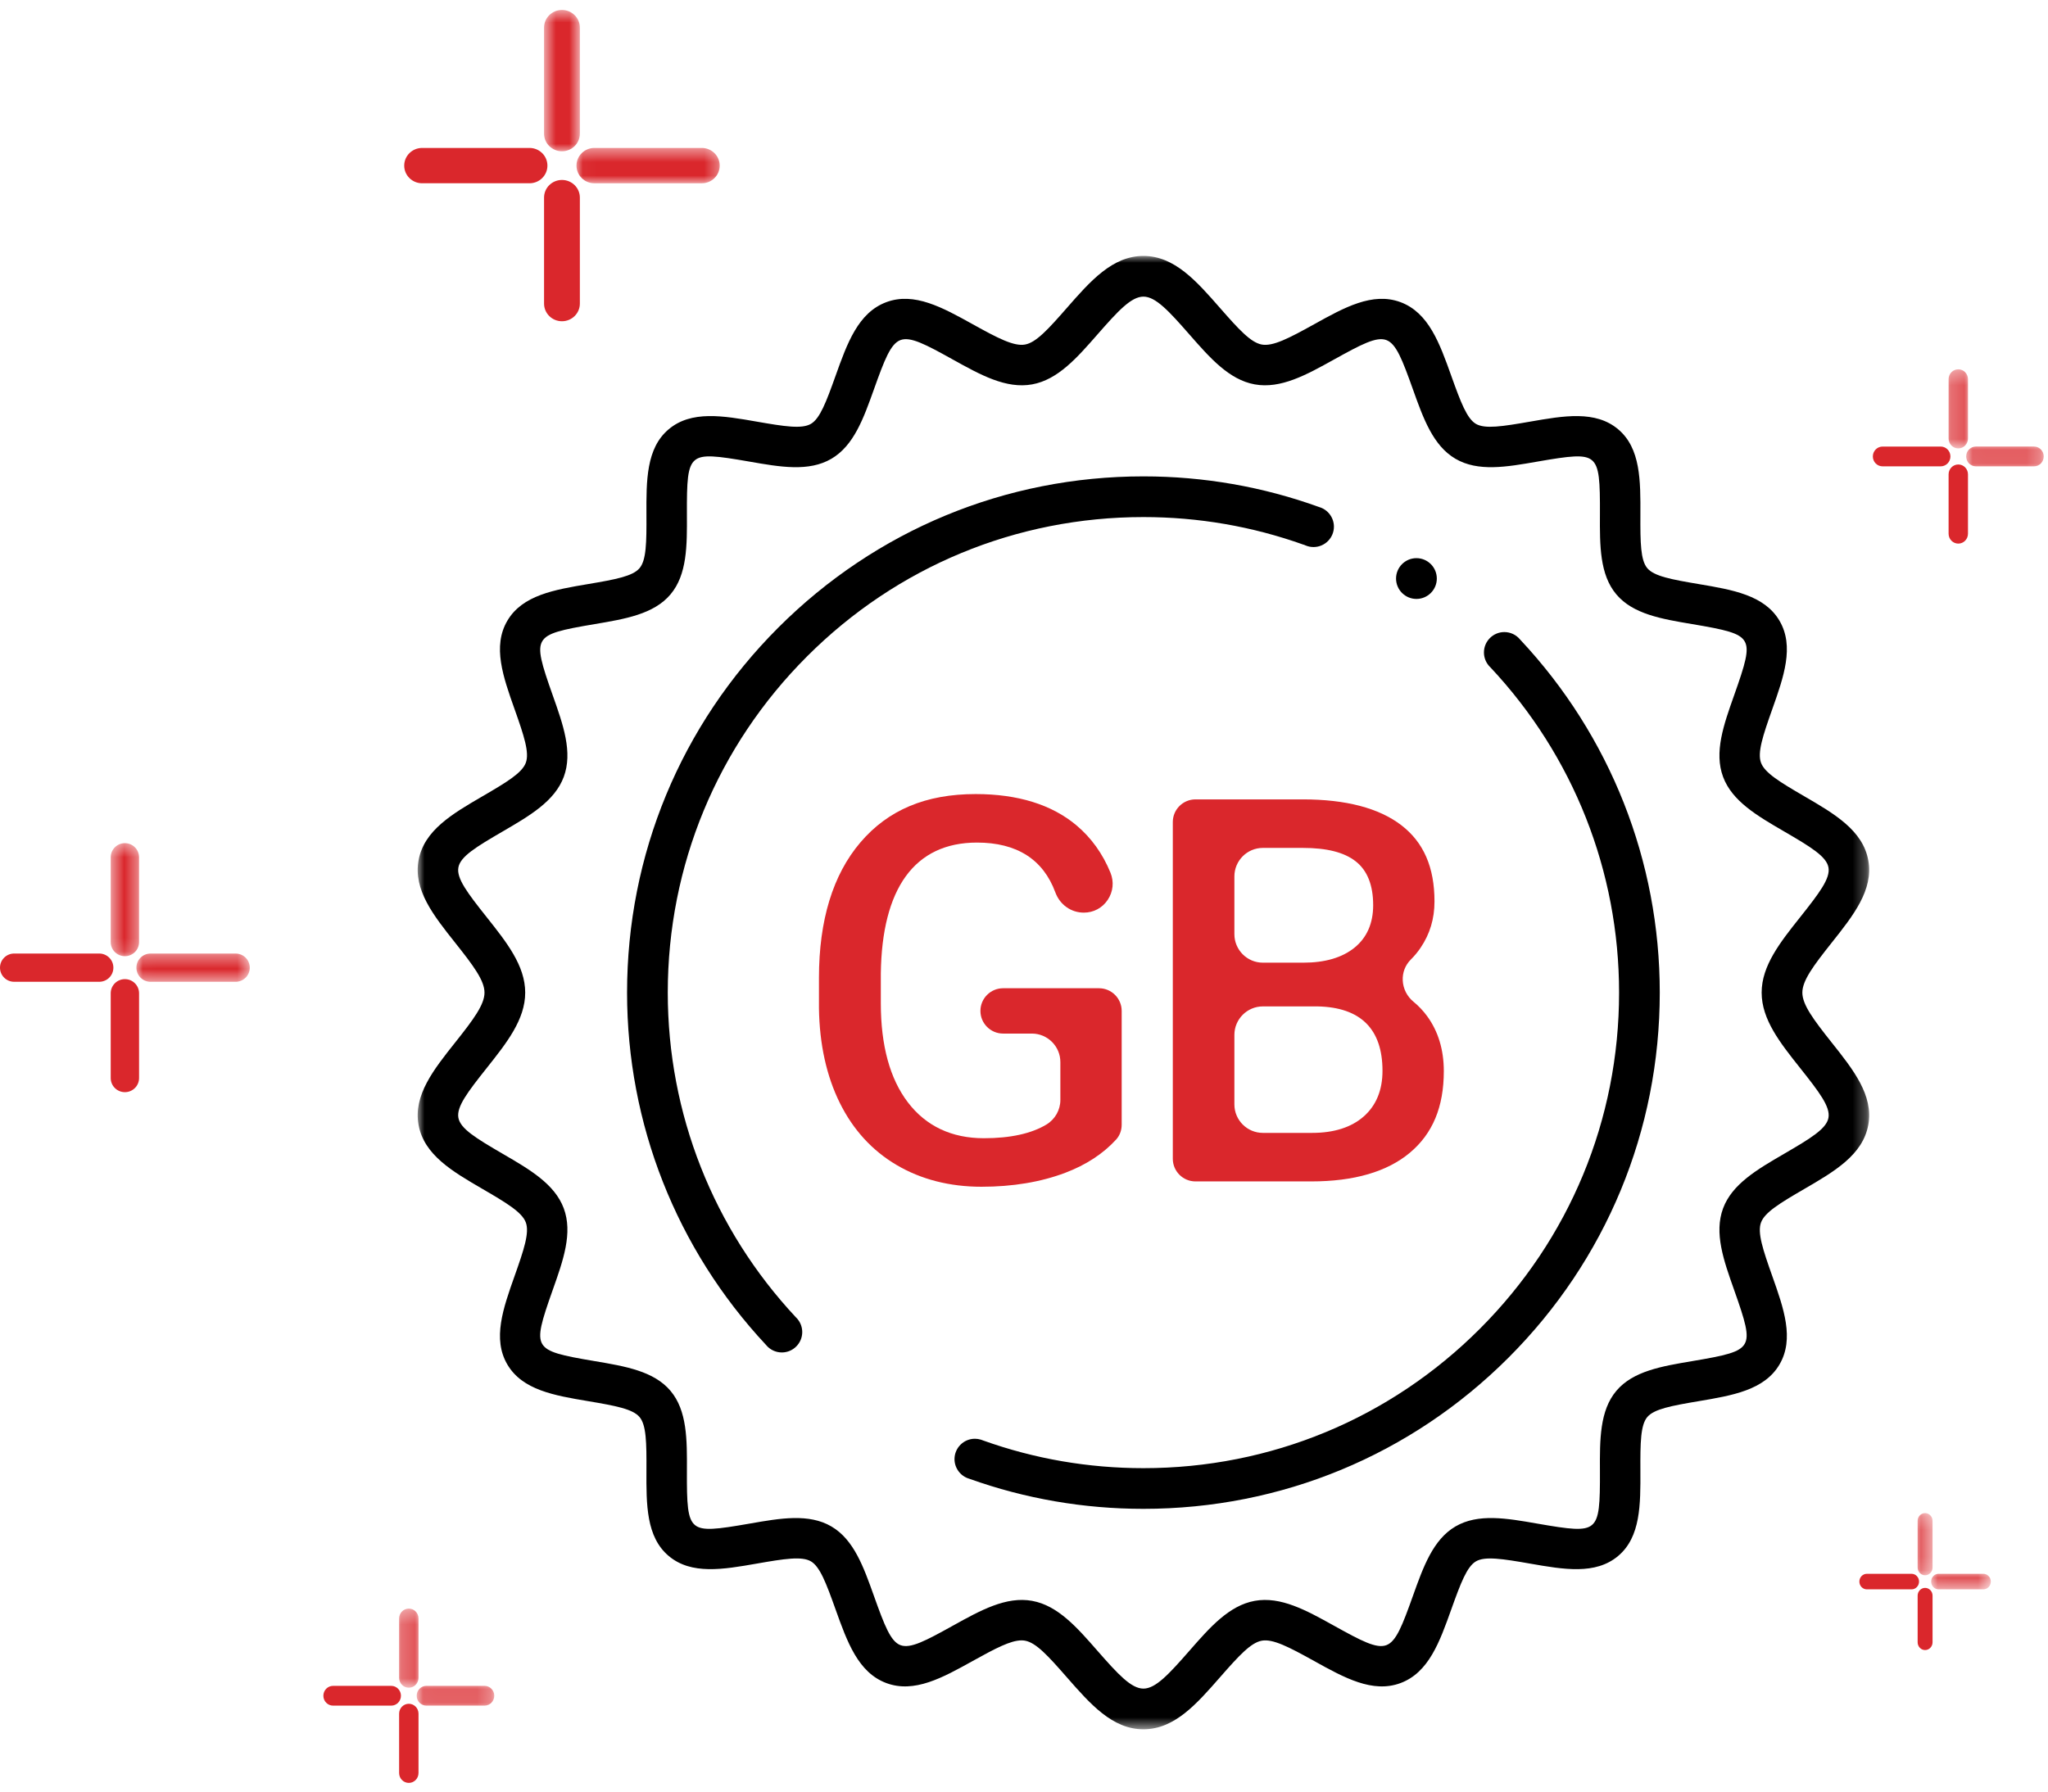 <?xml version="1.0" encoding="UTF-8"?>
<svg width="152px" height="133px" viewBox="0 0 152 133" version="1.1" xmlns="http://www.w3.org/2000/svg" xmlns:xlink="http://www.w3.org/1999/xlink">
    <!-- Generator: sketchtool 51.2 (57519) - http://www.bohemiancoding.com/sketch -->
    <title>B45DF8D4-BCA2-4CA9-A852-A4071970646B</title>
    <desc>Created with sketchtool.</desc>
    <defs>
        <polygon id="path-1" points="0.341 0.323 1.78 0.323 1.78 6.197 0.341 6.197"></polygon>
        <polygon id="path-3" points="0.02 0.256 5.777 0.256 5.777 1.725 0.02 1.725"></polygon>
        <polygon id="path-5" points="0.341 0.323 1.78 0.323 1.78 6.197 0.341 6.197"></polygon>
        <polygon id="path-7" points="0.02 0.256 5.777 0.256 5.777 1.725 0.02 1.725"></polygon>
        <polygon id="path-9" points="0.498 0.461 2.602 0.461 2.602 8.853 0.498 8.853"></polygon>
        <polygon id="path-11" points="0.029 0.366 8.444 0.366 8.444 2.464 0.029 2.464"></polygon>
        <polygon id="path-13" points="0.629 0.577 3.287 0.577 3.287 11.066 0.629 11.066"></polygon>
        <polygon id="path-15" points="0.036 0.457 10.666 0.457 10.666 3.08 0.036 3.08"></polygon>
        <polygon id="path-17" points="0.262 0.254 1.369 0.254 1.369 4.869 0.262 4.869"></polygon>
        <polygon id="path-19" points="0.015 0.201 4.444 0.201 4.444 1.355 0.015 1.355"></polygon>
        <polygon id="path-21" points="0 6.48466163e-05 107.727 6.48466163e-05 107.727 109.375 0 109.375"></polygon>
    </defs>
    <g id="FLUJO-" stroke="none" stroke-width="1" fill="none" fill-rule="evenodd">
        <g id="2.1.-Arma-tu-mancha" transform="translate(-784, -372)">
            <g id="Group-22" transform="translate(784, 372)">
                <g id="Group-11" transform="translate(139, 27)">
                    <g id="Group-3" transform="translate(5.281, 0.092)">
                        <mask id="mask-2" fill="white">
                            <use xlink:href="#path-1"></use>
                        </mask>
                        <g id="Clip-2"></g>
                        <path d="M1.78,1.057 C1.78,0.651 1.458,0.323 1.061,0.323 C0.663,0.323 0.341,0.651 0.341,1.057 L0.341,5.463 C0.341,5.868 0.663,6.197 1.061,6.197 C1.458,6.197 1.78,5.868 1.78,5.463 L1.78,1.057 Z" id="Fill-1" fill="#DA272C" mask="url(#mask-2)"></path>
                    </g>
                    <path d="M7.061,8.215 C7.061,7.809 6.739,7.481 6.342,7.481 C5.944,7.481 5.622,7.809 5.622,8.215 L5.622,12.621 C5.622,13.026 5.944,13.355 6.342,13.355 C6.739,13.355 7.061,13.026 7.061,12.621 L7.061,8.215 Z" id="Fill-4" fill="#DA272C"></path>
                    <g id="Group-8" transform="translate(6.906, 5.894)">
                        <mask id="mask-4" fill="white">
                            <use xlink:href="#path-3"></use>
                        </mask>
                        <g id="Clip-7"></g>
                        <path d="M5.058,0.256 L0.739,0.256 C0.342,0.256 0.02,0.585 0.02,0.99 C0.02,1.396 0.342,1.725 0.739,1.725 L5.058,1.725 C5.455,1.725 5.777,1.396 5.777,0.99 C5.777,0.585 5.455,0.256 5.058,0.256" id="Fill-6" fill="#DA272C" mask="url(#mask-4)"></path>
                    </g>
                    <path d="M0.72,7.619 L5.038,7.619 C5.435,7.619 5.758,7.29 5.758,6.885 C5.758,6.479 5.435,6.151 5.038,6.151 L0.72,6.151 C0.322,6.151 0,6.479 0,6.885 C0,7.29 0.322,7.619 0.72,7.619" id="Fill-9" fill="#DA272C"></path>
                </g>
                <g id="Group-11-Copy-3" transform="translate(24, 119)">
                    <g id="Group-3" transform="translate(5.281, 0.092)">
                        <mask id="mask-6" fill="white">
                            <use xlink:href="#path-5"></use>
                        </mask>
                        <g id="Clip-2"></g>
                        <path d="M1.78,1.057 C1.78,0.651 1.458,0.323 1.061,0.323 C0.663,0.323 0.341,0.651 0.341,1.057 L0.341,5.463 C0.341,5.868 0.663,6.197 1.061,6.197 C1.458,6.197 1.78,5.868 1.78,5.463 L1.78,1.057 Z" id="Fill-1" fill="#DA272C" mask="url(#mask-6)"></path>
                    </g>
                    <path d="M7.061,8.215 C7.061,7.809 6.739,7.481 6.342,7.481 C5.944,7.481 5.622,7.809 5.622,8.215 L5.622,12.621 C5.622,13.026 5.944,13.355 6.342,13.355 C6.739,13.355 7.061,13.026 7.061,12.621 L7.061,8.215 Z" id="Fill-4" fill="#DA272C"></path>
                    <g id="Group-8" transform="translate(6.906, 5.894)">
                        <mask id="mask-8" fill="white">
                            <use xlink:href="#path-7"></use>
                        </mask>
                        <g id="Clip-7"></g>
                        <path d="M5.058,0.256 L0.739,0.256 C0.342,0.256 0.02,0.585 0.02,0.99 C0.02,1.396 0.342,1.725 0.739,1.725 L5.058,1.725 C5.455,1.725 5.777,1.396 5.777,0.99 C5.777,0.585 5.455,0.256 5.058,0.256" id="Fill-6" fill="#DA272C" mask="url(#mask-8)"></path>
                    </g>
                    <path d="M0.72,7.619 L5.038,7.619 C5.435,7.619 5.758,7.29 5.758,6.885 C5.758,6.479 5.435,6.151 5.038,6.151 L0.72,6.151 C0.322,6.151 0,6.479 0,6.885 C0,7.29 0.322,7.619 0.72,7.619" id="Fill-9" fill="#DA272C"></path>
                </g>
                <g id="Group-11-Copy" transform="translate(0, 62)">
                    <g id="Group-3" transform="translate(7.719, 0.131)">
                        <mask id="mask-10" fill="white">
                            <use xlink:href="#path-9"></use>
                        </mask>
                        <g id="Clip-2"></g>
                        <path d="M2.602,1.51 C2.602,0.931 2.131,0.461 1.55,0.461 C0.969,0.461 0.498,0.931 0.498,1.51 L0.498,7.804 C0.498,8.383 0.969,8.853 1.55,8.853 C2.131,8.853 2.602,8.383 2.602,7.804 L2.602,1.51 Z" id="Fill-1" fill="#DA272C" mask="url(#mask-10)"></path>
                    </g>
                    <path d="M10.321,11.735 C10.321,11.156 9.85,10.687 9.269,10.687 C8.688,10.687 8.217,11.156 8.217,11.735 L8.217,18.03 C8.217,18.609 8.688,19.078 9.269,19.078 C9.85,19.078 10.321,18.609 10.321,18.03 L10.321,11.735 Z" id="Fill-4" fill="#DA272C"></path>
                    <g id="Group-8" transform="translate(10.094, 8.421)">
                        <mask id="mask-12" fill="white">
                            <use xlink:href="#path-11"></use>
                        </mask>
                        <g id="Clip-7"></g>
                        <path d="M7.392,0.366 L1.08,0.366 C0.5,0.366 0.029,0.835 0.029,1.415 C0.029,1.994 0.5,2.464 1.08,2.464 L7.392,2.464 C7.973,2.464 8.444,1.994 8.444,1.415 C8.444,0.835 7.973,0.366 7.392,0.366" id="Fill-6" fill="#DA272C" mask="url(#mask-12)"></path>
                    </g>
                    <path d="M1.052,10.884 L7.363,10.884 C7.944,10.884 8.415,10.415 8.415,9.836 C8.415,9.256 7.944,8.786 7.363,8.786 L1.052,8.786 C0.471,8.786 0,9.256 0,9.836 C0,10.415 0.471,10.884 1.052,10.884" id="Fill-9" fill="#DA272C"></path>
                </g>
                <g id="Group-11-Copy-4" transform="translate(30, 0)">
                    <g id="Group-3" transform="translate(9.75, 0.164)">
                        <mask id="mask-14" fill="white">
                            <use xlink:href="#path-13"></use>
                        </mask>
                        <g id="Clip-2"></g>
                        <path d="M3.287,1.888 C3.287,1.163 2.692,0.576 1.958,0.576 C1.224,0.576 0.629,1.163 0.629,1.888 L0.629,9.755 C0.629,10.479 1.224,11.066 1.958,11.066 C2.692,11.066 3.287,10.479 3.287,9.755 L3.287,1.888 Z" id="Fill-1" fill="#DA272C" mask="url(#mask-14)"></path>
                    </g>
                    <path d="M13.037,14.669 C13.037,13.945 12.442,13.359 11.708,13.359 C10.974,13.359 10.379,13.945 10.379,14.669 L10.379,22.537 C10.379,23.261 10.974,23.848 11.708,23.848 C12.442,23.848 13.037,23.261 13.037,22.537 L13.037,14.669 Z" id="Fill-4" fill="#DA272C"></path>
                    <g id="Group-8" transform="translate(12.75, 10.526)">
                        <mask id="mask-16" fill="white">
                            <use xlink:href="#path-15"></use>
                        </mask>
                        <g id="Clip-7"></g>
                        <path d="M9.337,0.457 L1.364,0.457 C0.631,0.457 0.036,1.044 0.036,1.768 C0.036,2.493 0.631,3.08 1.364,3.08 L9.337,3.08 C10.071,3.08 10.666,2.493 10.666,1.768 C10.666,1.044 10.071,0.457 9.337,0.457" id="Fill-6" fill="#DA272C" mask="url(#mask-16)"></path>
                    </g>
                    <path d="M1.329,13.605 L9.301,13.605 C10.035,13.605 10.629,13.018 10.629,12.295 C10.629,11.57 10.035,10.983 9.301,10.983 L1.329,10.983 C0.594,10.983 0,11.57 0,12.295 C0,13.018 0.594,13.605 1.329,13.605" id="Fill-9" fill="#DA272C"></path>
                </g>
                <g id="Group-11-Copy-2" transform="translate(138, 112)">
                    <g id="Group-3" transform="translate(4.062, 0.072)">
                        <mask id="mask-18" fill="white">
                            <use xlink:href="#path-17"></use>
                        </mask>
                        <g id="Clip-2"></g>
                        <path d="M1.369,0.831 C1.369,0.512 1.122,0.254 0.816,0.254 C0.51,0.254 0.262,0.512 0.262,0.831 L0.262,4.292 C0.262,4.611 0.51,4.869 0.816,4.869 C1.122,4.869 1.369,4.611 1.369,4.292 L1.369,0.831 Z" id="Fill-1" fill="#DA272C" mask="url(#mask-18)"></path>
                    </g>
                    <path d="M5.432,6.455 C5.432,6.136 5.184,5.878 4.878,5.878 C4.572,5.878 4.325,6.136 4.325,6.455 L4.325,9.916 C4.325,10.235 4.572,10.493 4.878,10.493 C5.184,10.493 5.432,10.235 5.432,9.916 L5.432,6.455 Z" id="Fill-4" fill="#DA272C"></path>
                    <g id="Group-8" transform="translate(5.312, 4.631)">
                        <mask id="mask-20" fill="white">
                            <use xlink:href="#path-19"></use>
                        </mask>
                        <g id="Clip-7"></g>
                        <path d="M3.89,0.201 L0.569,0.201 C0.263,0.201 0.015,0.46 0.015,0.778 C0.015,1.097 0.263,1.355 0.569,1.355 L3.89,1.355 C4.196,1.355 4.444,1.097 4.444,0.778 C4.444,0.46 4.196,0.201 3.89,0.201" id="Fill-6" fill="#DA272C" mask="url(#mask-20)"></path>
                    </g>
                    <path d="M0.554,5.986 L3.876,5.986 C4.181,5.986 4.429,5.728 4.429,5.41 C4.429,5.091 4.181,4.833 3.876,4.833 L0.554,4.833 C0.248,4.833 0,5.091 0,5.41 C0,5.728 0.248,5.986 0.554,5.986" id="Fill-9" fill="#DA272C"></path>
                </g>
                <g id="Group-16" transform="translate(31, 19)">
                    <g id="Group-3" transform="translate(6.138, 2.631)">
                        <path d="M107.662,64.506 C108.061,62.313 106.549,60.411 104.949,58.396 C103.591,56.686 102.768,55.585 102.768,54.687 C102.768,53.79 103.591,52.69 104.945,50.984 C106.55,48.963 108.061,47.061 107.662,44.868 C107.258,42.638 105.143,41.408 102.903,40.106 C101.099,39.056 99.981,38.376 99.701,37.627 C99.42,36.872 99.836,35.62 100.539,33.64 C101.387,31.247 102.187,28.986 101.074,27.085 C99.958,25.182 97.587,24.782 95.076,24.359 C93.036,24.016 91.762,23.775 91.26,23.179 C90.759,22.585 90.739,21.291 90.748,19.23 C90.76,16.679 90.771,14.279 89.099,12.869 C87.417,11.45 85.057,11.863 82.558,12.301 C80.503,12.66 79.213,12.859 78.542,12.467 C77.873,12.075 77.412,10.859 76.714,8.907 C75.85,6.488 75.037,4.21 72.943,3.43 C70.871,2.659 68.764,3.831 66.532,5.071 C64.665,6.109 63.474,6.727 62.649,6.578 C61.83,6.429 60.935,5.448 59.544,3.858 C57.808,1.874 56.168,-4.32310776e-05 53.863,-4.32310776e-05 C51.56,-4.32310776e-05 49.92,1.873 48.184,3.856 C46.792,5.447 45.898,6.429 45.077,6.577 C44.256,6.726 43.064,6.109 41.199,5.073 C38.961,3.83 36.853,2.659 34.784,3.429 C32.69,4.209 31.877,6.487 31.015,8.898 C30.317,10.855 29.855,12.074 29.184,12.466 C28.514,12.859 27.224,12.66 25.175,12.301 C22.67,11.863 20.31,11.45 18.627,12.869 C16.956,14.278 16.967,16.678 16.978,19.219 C16.989,21.285 16.969,22.582 16.466,23.179 C15.964,23.774 14.692,24.014 12.658,24.357 C10.141,24.781 7.768,25.18 6.652,27.085 C5.539,28.985 6.34,31.245 7.188,33.637 C7.891,35.618 8.307,36.87 8.025,37.625 C7.747,38.375 6.627,39.056 4.824,40.104 C2.582,41.408 0.469,42.638 0.065,44.868 C-0.334,47.061 1.177,48.963 2.777,50.977 C4.135,52.687 4.959,53.788 4.959,54.686 C4.959,55.585 4.135,56.687 2.778,58.395 C1.178,60.409 -0.334,62.312 0.065,64.506 C0.469,66.736 2.582,67.966 4.82,69.267 C6.627,70.318 7.747,70.999 8.025,71.749 C8.307,72.504 7.891,73.756 7.189,75.735 C6.341,78.128 5.54,80.388 6.652,82.289 C7.769,84.195 10.141,84.594 12.653,85.016 C14.69,85.359 15.964,85.599 16.466,86.196 C16.969,86.792 16.989,88.089 16.978,90.155 C16.967,92.696 16.956,95.095 18.628,96.506 C20.309,97.924 22.668,97.511 25.166,97.075 C27.221,96.715 28.513,96.514 29.185,96.908 C29.854,97.301 30.317,98.519 31.015,100.476 C31.878,102.889 32.691,105.165 34.784,105.944 C36.855,106.716 38.963,105.544 41.194,104.303 C42.877,103.369 44.011,102.774 44.82,102.774 C44.91,102.774 44.995,102.782 45.077,102.797 C45.899,102.945 46.792,103.927 48.182,105.517 C49.92,107.502 51.56,109.375 53.863,109.375 C56.168,109.375 57.808,107.501 59.544,105.517 C60.937,103.926 61.83,102.946 62.65,102.797 C63.472,102.649 64.665,103.266 66.532,104.304 C68.765,105.544 70.873,106.716 72.943,105.945 C75.037,105.165 75.85,102.888 76.711,100.477 C77.412,98.517 77.873,97.301 78.542,96.909 C79.213,96.516 80.503,96.716 82.553,97.074 C85.057,97.512 87.417,97.925 89.099,96.507 C90.771,95.096 90.76,92.696 90.748,90.156 C90.739,88.084 90.759,86.791 91.26,86.196 C91.762,85.601 93.033,85.361 95.065,85.018 C97.585,84.594 99.958,84.194 101.074,82.289 C102.187,80.389 101.387,78.129 100.538,75.736 C99.836,73.756 99.42,72.504 99.701,71.749 C99.981,70.998 101.1,70.318 102.903,69.27 C105.142,67.968 107.257,66.738 107.662,64.506" id="Fill-1"></path>
                    </g>
                    <g id="Group-14">
                        <path d="M81.844,28.502 L81.817,28.472 C81.528,28.123 81.102,27.922 80.65,27.922 C79.815,27.922 79.136,28.601 79.136,29.435 C79.136,29.792 79.263,30.139 79.494,30.412 L79.518,30.44 C79.542,30.467 79.568,30.493 79.594,30.519 L79.617,30.542 C85.775,37.106 89.166,45.681 89.166,54.687 C89.166,64.118 85.494,72.983 78.827,79.65 C72.16,86.318 63.294,89.99 53.863,89.99 C49.78,89.99 45.779,89.299 41.97,87.936 L41.939,87.924 C41.893,87.905 41.845,87.888 41.796,87.873 L41.782,87.869 C41.643,87.828 41.499,87.807 41.355,87.807 C40.521,87.807 39.842,88.486 39.842,89.32 C39.842,89.985 40.286,90.581 40.923,90.771 L40.956,90.782 C45.091,92.26 49.433,93.01 53.863,93.01 C64.099,93.01 73.723,89.024 80.961,81.785 C88.199,74.547 92.186,64.923 92.186,54.687 C92.186,44.925 88.513,35.625 81.844,28.502" id="Fill-1" fill="#000000"></path>
                        <path d="M74.126,22.435 C73.292,22.435 72.613,23.114 72.613,23.949 C72.613,24.783 73.292,25.462 74.126,25.462 C74.96,25.462 75.639,24.783 75.639,23.949 C75.639,23.114 74.96,22.435 74.126,22.435" id="Fill-3" fill="#000000"></path>
                        <path d="M66.924,18.647 L66.89,18.636 C62.719,17.129 58.336,16.364 53.863,16.364 C43.627,16.364 34.004,20.351 26.765,27.589 C19.527,34.828 15.54,44.451 15.54,54.687 C15.54,64.428 19.199,73.712 25.842,80.829 L25.865,80.856 C26.155,81.202 26.578,81.4 27.028,81.4 C27.862,81.4 28.541,80.721 28.541,79.887 C28.541,79.531 28.415,79.185 28.186,78.914 L28.153,78.876 C28.133,78.853 28.111,78.831 28.089,78.81 L28.065,78.786 C21.936,72.226 18.561,63.668 18.561,54.687 C18.561,45.257 22.233,36.392 28.901,29.725 C35.567,23.057 44.433,19.385 53.863,19.385 C57.946,19.385 61.946,20.076 65.755,21.438 L65.774,21.438 L65.896,21.49 C66.083,21.569 66.282,21.61 66.489,21.61 C67.323,21.61 68.002,20.931 68.002,20.097 C68.002,19.433 67.559,18.837 66.924,18.647" id="Fill-5" fill="#000000"></path>
                        <g id="Group-9">
                            <mask id="mask-22" fill="white">
                                <use xlink:href="#path-21"></use>
                            </mask>
                            <g id="Clip-8"></g>
                            <path d="M104.706,63.979 L104.706,63.98 C104.558,64.79 103.411,65.492 101.397,66.663 C99.421,67.813 97.557,68.897 96.886,70.7 C96.205,72.529 96.929,74.572 97.696,76.736 C98.54,79.116 98.848,80.147 98.483,80.77 C98.117,81.396 97.067,81.628 94.58,82.046 C92.324,82.426 90.199,82.784 88.964,84.249 C87.724,85.719 87.734,87.88 87.745,90.167 C87.756,92.673 87.706,93.74 87.154,94.208 C86.611,94.666 85.551,94.535 83.081,94.103 C80.825,93.708 78.698,93.336 77.022,94.318 C75.359,95.292 74.636,97.316 73.87,99.459 C73.075,101.685 72.626,102.858 71.893,103.13 C71.157,103.404 70.05,102.82 67.993,101.677 C65.968,100.552 64.055,99.489 62.122,99.841 C60.215,100.186 58.791,101.814 57.283,103.538 C55.754,105.285 54.771,106.355 53.864,106.355 C52.956,106.355 51.973,105.285 50.445,103.54 C48.936,101.814 47.511,100.186 45.605,99.841 C43.672,99.489 41.76,100.551 39.736,101.676 C37.677,102.82 36.569,103.404 35.833,103.13 C35.101,102.858 34.652,101.685 33.858,99.462 C33.093,97.318 32.37,95.293 30.705,94.318 C29.031,93.337 26.906,93.708 24.656,94.102 C22.178,94.535 21.117,94.666 20.575,94.21 C20.021,93.741 19.971,92.673 19.982,90.167 C19.993,87.88 20.003,85.719 18.763,84.249 C17.528,82.784 15.402,82.426 13.151,82.046 C10.66,81.628 9.611,81.396 9.244,80.77 C8.879,80.147 9.187,79.116 10.031,76.736 C10.798,74.572 11.522,72.529 10.841,70.701 C10.169,68.895 8.304,67.812 6.331,66.665 C4.311,65.489 3.168,64.789 3.021,63.979 C2.874,63.166 3.687,62.095 5.135,60.271 C6.6,58.427 7.98,56.689 7.98,54.687 C7.98,52.684 6.598,50.946 5.136,49.105 C3.685,47.278 2.874,46.208 3.021,45.396 C3.168,44.585 4.315,43.883 6.331,42.711 C8.305,41.562 10.169,40.478 10.841,38.674 C11.522,36.847 10.798,34.803 10.031,32.64 C9.187,30.259 8.879,29.228 9.245,28.605 C9.609,27.981 10.656,27.749 13.137,27.331 C15.399,26.95 17.527,26.592 18.763,25.126 C20.003,23.655 19.993,21.495 19.982,19.209 C19.971,16.701 20.021,15.634 20.575,15.166 C21.114,14.71 22.172,14.84 24.637,15.27 C26.902,15.667 29.029,16.039 30.705,15.057 C32.368,14.083 33.091,12.059 33.857,9.917 C34.652,7.69 35.1,6.518 35.833,6.245 C36.569,5.971 37.677,6.554 39.734,7.698 C41.758,8.823 43.67,9.886 45.604,9.535 C47.511,9.189 48.936,7.561 50.444,5.838 C51.973,4.09 52.956,3.02 53.864,3.02 C54.771,3.02 55.754,4.09 57.282,5.836 C58.793,7.562 60.217,9.189 62.122,9.535 C64.055,9.885 65.967,8.823 67.992,7.698 C70.051,6.555 71.159,5.972 71.894,6.245 C72.627,6.518 73.075,7.69 73.869,9.913 C74.634,12.057 75.357,14.082 77.022,15.057 C78.698,16.039 80.824,15.666 83.076,15.272 C85.555,14.84 86.612,14.71 87.153,15.166 C87.706,15.634 87.756,16.702 87.745,19.209 C87.734,21.495 87.724,23.655 88.964,25.126 C90.2,26.592 92.328,26.95 94.58,27.329 C97.07,27.748 98.118,27.981 98.483,28.607 C98.848,29.228 98.54,30.259 97.696,32.639 C96.929,34.803 96.205,36.847 96.886,38.674 C97.557,40.477 99.419,41.561 101.39,42.708 C103.41,43.882 104.558,44.583 104.706,45.395 C104.853,46.208 104.042,47.278 102.596,49.099 C101.128,50.946 99.747,52.684 99.747,54.687 C99.747,56.689 101.127,58.427 102.588,60.266 C104.041,62.095 104.853,63.166 104.706,63.979 M107.662,64.506 C108.061,62.313 106.549,60.411 104.949,58.397 C103.591,56.686 102.768,55.585 102.768,54.687 C102.768,53.79 103.591,52.69 104.945,50.984 C106.55,48.963 108.061,47.061 107.662,44.869 C107.258,42.638 105.142,41.408 102.903,40.106 C101.099,39.056 99.981,38.375 99.701,37.627 C99.42,36.872 99.836,35.62 100.539,33.639 C101.387,31.247 102.187,28.986 101.074,27.085 C99.958,25.182 97.587,24.782 95.076,24.359 C93.036,24.016 91.762,23.775 91.26,23.179 C90.759,22.585 90.739,21.292 90.748,19.23 C90.759,16.679 90.77,14.279 89.099,12.869 C87.417,11.45 85.057,11.864 82.558,12.301 C80.503,12.66 79.213,12.859 78.542,12.467 C77.873,12.075 77.412,10.859 76.714,8.907 C75.85,6.488 75.037,4.21 72.943,3.43 C70.871,2.659 68.764,3.831 66.532,5.072 C64.665,6.109 63.474,6.727 62.649,6.578 C61.829,6.429 60.935,5.447 59.544,3.858 C57.807,1.874 56.168,6.48466163e-05 53.863,6.48466163e-05 C51.56,6.48466163e-05 49.92,1.873 48.184,3.856 C46.792,5.447 45.898,6.429 45.077,6.577 C44.256,6.726 43.064,6.109 41.199,5.073 C38.961,3.83 36.853,2.659 34.784,3.43 C32.69,4.209 31.876,6.487 31.015,8.898 C30.317,10.855 29.854,12.074 29.184,12.466 C28.514,12.859 27.224,12.659 25.175,12.301 C22.67,11.863 20.31,11.45 18.627,12.869 C16.956,14.278 16.967,16.678 16.978,19.219 C16.988,21.285 16.969,22.582 16.466,23.179 C15.964,23.774 14.692,24.014 12.658,24.357 C10.141,24.781 7.768,25.18 6.652,27.085 C5.539,28.985 6.34,31.245 7.188,33.637 C7.891,35.618 8.306,36.87 8.025,37.625 C7.747,38.375 6.627,39.056 4.824,40.104 C2.582,41.408 0.469,42.638 0.065,44.867 C-0.334,47.061 1.177,48.963 2.776,50.977 C4.135,52.687 4.959,53.788 4.959,54.687 C4.959,55.585 4.135,56.687 2.778,58.395 C1.178,60.409 -0.334,62.312 0.065,64.506 C0.469,66.736 2.582,67.966 4.82,69.267 C6.627,70.318 7.747,70.999 8.025,71.749 C8.306,72.504 7.891,73.756 7.189,75.735 C6.341,78.128 5.54,80.388 6.652,82.289 C7.769,84.195 10.141,84.594 12.653,85.016 C14.69,85.359 15.964,85.599 16.466,86.195 C16.969,86.792 16.988,88.089 16.978,90.155 C16.967,92.696 16.956,95.095 18.627,96.506 C20.309,97.924 22.668,97.511 25.166,97.075 C27.22,96.715 28.513,96.514 29.185,96.908 C29.854,97.301 30.317,98.52 31.015,100.476 C31.878,102.89 32.691,105.165 34.784,105.944 C36.855,106.716 38.963,105.544 41.194,104.303 C42.877,103.369 44.011,102.774 44.82,102.774 C44.91,102.774 44.995,102.782 45.077,102.797 C45.899,102.945 46.792,103.927 48.182,105.517 C49.92,107.502 51.56,109.375 53.863,109.375 C56.168,109.375 57.807,107.501 59.544,105.517 C60.937,103.926 61.83,102.946 62.65,102.797 C63.471,102.649 64.665,103.267 66.532,104.304 C68.765,105.544 70.873,106.716 72.943,105.945 C75.037,105.165 75.85,102.888 76.711,100.477 C77.412,98.517 77.873,97.301 78.542,96.909 C79.213,96.516 80.503,96.716 82.553,97.074 C85.057,97.512 87.417,97.925 89.099,96.507 C90.77,95.096 90.759,92.697 90.748,90.156 C90.739,88.084 90.759,86.791 91.26,86.195 C91.762,85.601 93.033,85.361 95.064,85.018 C97.585,84.594 99.958,84.195 101.074,82.289 C102.187,80.389 101.387,78.129 100.538,75.736 C99.836,73.756 99.42,72.504 99.701,71.749 C99.981,70.998 101.1,70.318 102.902,69.27 C105.142,67.968 107.257,66.738 107.662,64.506" id="Fill-7" fill="#000000" mask="url(#mask-22)"></path>
                        </g>
                        <path d="M50.567,54.363 L43.448,54.363 C42.521,54.363 41.766,55.118 41.766,56.046 C41.766,56.973 42.521,57.728 43.448,57.728 L45.584,57.728 C46.75,57.728 47.699,58.677 47.699,59.843 L47.699,62.66 C47.699,63.397 47.305,64.093 46.67,64.477 C45.552,65.153 43.989,65.497 42.025,65.497 C39.631,65.497 37.733,64.602 36.385,62.838 C35.05,61.092 34.373,58.616 34.373,55.479 L34.373,53.276 C34.413,50.124 35.036,47.694 36.224,46.054 C37.428,44.392 39.207,43.549 41.51,43.549 C44.465,43.549 46.422,44.794 47.327,47.249 C47.663,48.161 48.492,48.75 49.439,48.75 C50.162,48.75 50.808,48.406 51.211,47.806 C51.619,47.198 51.693,46.458 51.414,45.776 C50.84,44.375 49.996,43.199 48.905,42.279 C47.069,40.732 44.548,39.948 41.412,39.948 C37.713,39.948 34.914,41.123 32.855,43.54 C30.816,45.933 29.782,49.316 29.782,53.593 L29.782,55.854 C29.821,58.519 30.343,60.883 31.332,62.881 C32.317,64.87 33.736,66.42 35.549,67.487 C37.365,68.556 39.484,69.099 41.846,69.099 C44.155,69.099 46.245,68.751 48.059,68.064 C49.602,67.48 50.872,66.65 51.836,65.597 C52.103,65.305 52.25,64.913 52.25,64.492 L52.25,56.046 C52.25,55.118 51.495,54.363 50.567,54.363" id="Fill-10" fill="#DA272C"></path>
                        <path d="M69.519,51.359 C68.607,52.093 67.334,52.465 65.735,52.465 L62.729,52.465 C61.563,52.465 60.615,51.516 60.615,50.35 L60.615,46.059 C60.615,44.893 61.563,43.945 62.729,43.945 L65.696,43.945 C67.475,43.945 68.758,44.27 69.615,44.94 C70.478,45.613 70.915,46.708 70.915,48.195 C70.915,49.55 70.445,50.614 69.519,51.359 M70.208,63.886 C69.289,64.692 68.003,65.101 66.388,65.101 L62.729,65.101 C61.563,65.101 60.615,64.153 60.615,62.987 L60.615,57.825 C60.615,56.659 61.563,55.711 62.729,55.711 L66.794,55.711 C69.987,55.779 71.607,57.389 71.607,60.495 C71.607,61.931 71.136,63.072 70.208,63.886 M74.924,56.44 C74.633,56.04 74.293,55.681 73.916,55.372 C73.433,54.978 73.139,54.402 73.11,53.79 C73.081,53.199 73.295,52.644 73.714,52.228 C73.983,51.96 74.226,51.667 74.435,51.357 C75.128,50.33 75.466,49.205 75.466,47.918 C75.466,45.382 74.659,43.529 73,42.256 C71.345,40.987 68.888,40.343 65.696,40.343 L57.726,40.343 C56.798,40.343 56.044,41.098 56.044,42.025 L56.044,67.021 C56.044,67.948 56.798,68.703 57.726,68.703 L66.328,68.703 C69.491,68.703 71.949,67.988 73.635,66.578 C75.332,65.158 76.158,63.174 76.158,60.515 C76.158,58.935 75.743,57.564 74.924,56.44" id="Fill-12" fill="#DA272C"></path>
                    </g>
                </g>
            </g>
        </g>
    </g>
</svg>